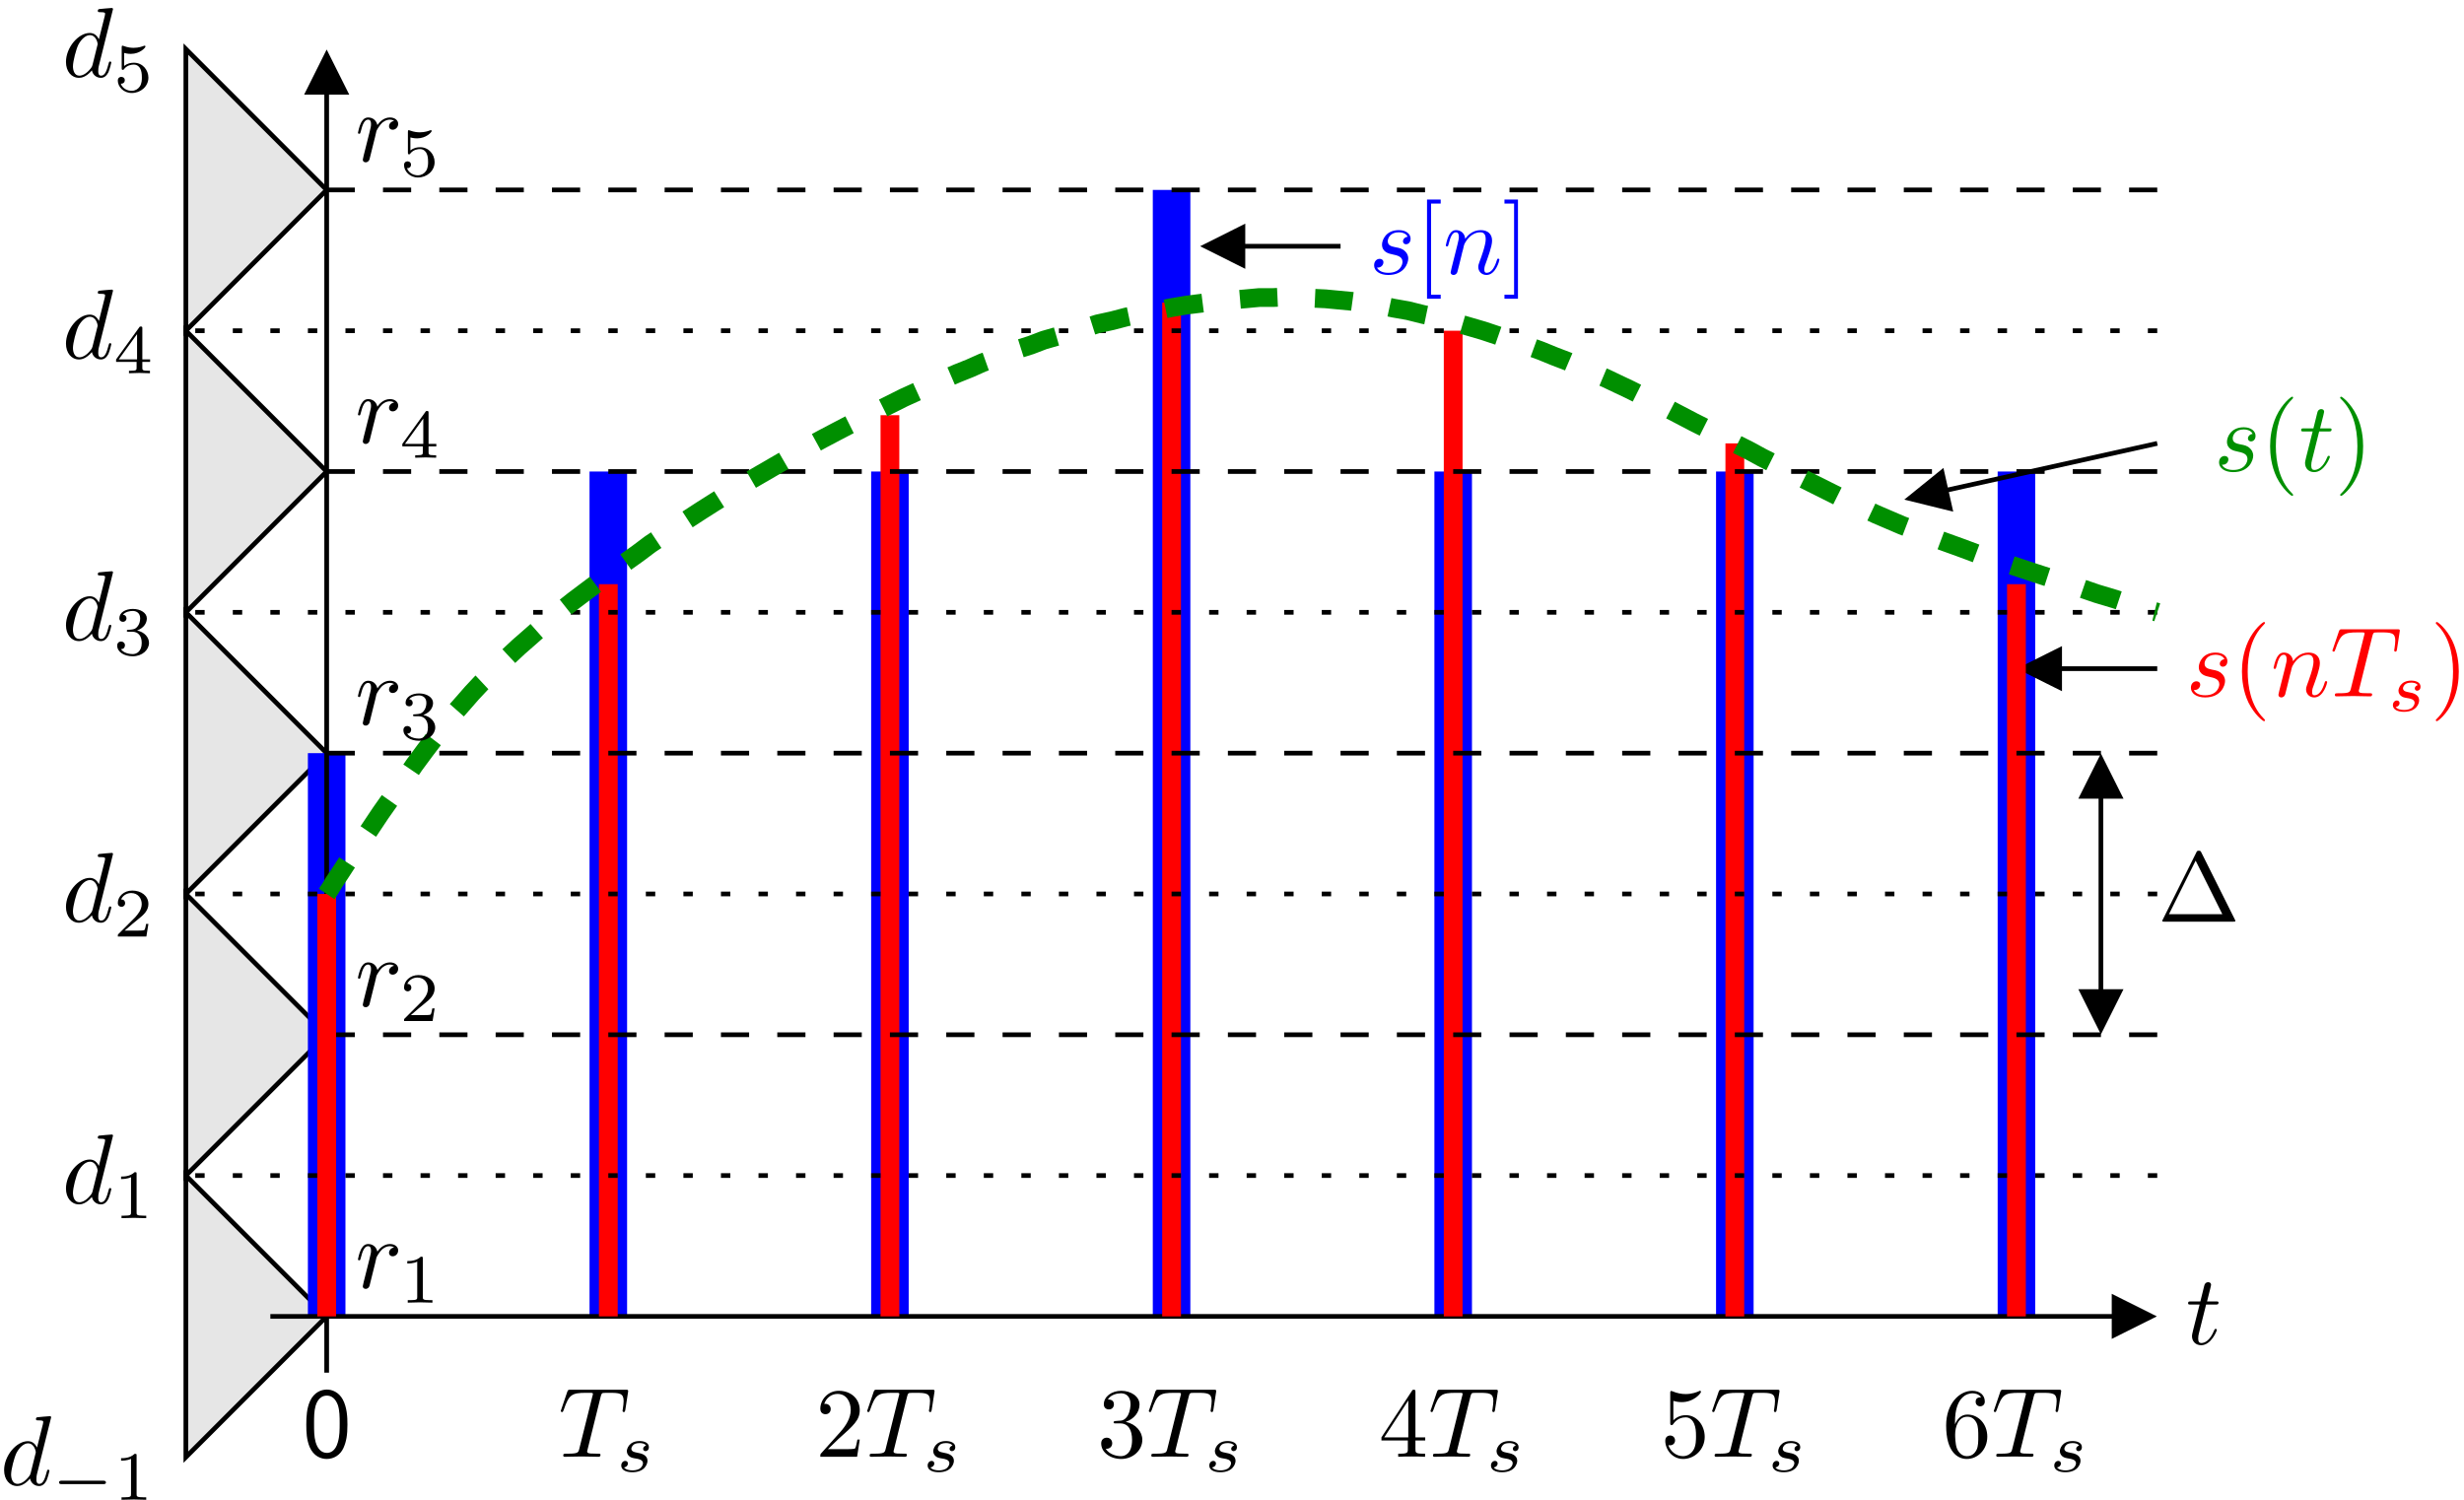 <?xml version="1.0" encoding="UTF-8"?>
<svg xmlns="http://www.w3.org/2000/svg" xmlns:xlink="http://www.w3.org/1999/xlink" width="248pt" height="151pt" viewBox="0 0 248 151" version="1.1">
<defs>
<g>
<symbol overflow="visible" id="glyph0-0">
<path style="stroke:none;" d=""/>
</symbol>
<symbol overflow="visible" id="glyph0-1">
<path style="stroke:none;" d="M 3.891 -3.734 C 3.625 -3.719 3.422 -3.5 3.422 -3.281 C 3.422 -3.141 3.516 -2.984 3.734 -2.984 C 3.953 -2.984 4.188 -3.156 4.188 -3.547 C 4.188 -4 3.766 -4.406 3 -4.406 C 1.688 -4.406 1.312 -3.391 1.312 -2.953 C 1.312 -2.172 2.047 -2.031 2.344 -1.969 C 2.859 -1.859 3.375 -1.75 3.375 -1.203 C 3.375 -0.953 3.156 -0.109 1.953 -0.109 C 1.812 -0.109 1.047 -0.109 0.812 -0.641 C 1.203 -0.594 1.453 -0.891 1.453 -1.172 C 1.453 -1.391 1.281 -1.516 1.078 -1.516 C 0.812 -1.516 0.516 -1.312 0.516 -0.859 C 0.516 -0.297 1.094 0.109 1.938 0.109 C 3.562 0.109 3.953 -1.094 3.953 -1.547 C 3.953 -1.906 3.766 -2.156 3.641 -2.266 C 3.375 -2.547 3.078 -2.609 2.641 -2.688 C 2.281 -2.766 1.891 -2.844 1.891 -3.297 C 1.891 -3.578 2.125 -4.188 3 -4.188 C 3.25 -4.188 3.75 -4.109 3.891 -3.734 Z M 3.891 -3.734 "/>
</symbol>
<symbol overflow="visible" id="glyph0-2">
<path style="stroke:none;" d="M 0.875 -0.594 C 0.844 -0.438 0.781 -0.203 0.781 -0.156 C 0.781 0.016 0.922 0.109 1.078 0.109 C 1.203 0.109 1.375 0.031 1.453 -0.172 C 1.453 -0.188 1.578 -0.656 1.641 -0.906 L 1.859 -1.797 C 1.906 -2.031 1.969 -2.25 2.031 -2.469 C 2.062 -2.641 2.141 -2.938 2.156 -2.969 C 2.297 -3.281 2.828 -4.188 3.781 -4.188 C 4.234 -4.188 4.312 -3.812 4.312 -3.484 C 4.312 -2.875 3.828 -1.594 3.672 -1.172 C 3.578 -0.938 3.562 -0.812 3.562 -0.703 C 3.562 -0.234 3.922 0.109 4.391 0.109 C 5.328 0.109 5.688 -1.344 5.688 -1.422 C 5.688 -1.531 5.609 -1.531 5.578 -1.531 C 5.469 -1.531 5.469 -1.5 5.422 -1.344 C 5.219 -0.672 4.891 -0.109 4.406 -0.109 C 4.234 -0.109 4.172 -0.203 4.172 -0.438 C 4.172 -0.688 4.25 -0.922 4.344 -1.141 C 4.531 -1.672 4.953 -2.766 4.953 -3.344 C 4.953 -4 4.531 -4.406 3.812 -4.406 C 2.906 -4.406 2.422 -3.766 2.25 -3.531 C 2.203 -4.094 1.797 -4.406 1.328 -4.406 C 0.875 -4.406 0.688 -4.016 0.594 -3.844 C 0.422 -3.5 0.297 -2.906 0.297 -2.875 C 0.297 -2.766 0.391 -2.766 0.406 -2.766 C 0.516 -2.766 0.516 -2.781 0.578 -3 C 0.75 -3.703 0.953 -4.188 1.312 -4.188 C 1.5 -4.188 1.609 -4.062 1.609 -3.734 C 1.609 -3.516 1.578 -3.406 1.453 -2.891 Z M 0.875 -0.594 "/>
</symbol>
<symbol overflow="visible" id="glyph0-3">
<path style="stroke:none;" d="M 4.25 -6.047 C 4.328 -6.328 4.359 -6.391 4.484 -6.422 C 4.578 -6.438 4.906 -6.438 5.109 -6.438 C 6.125 -6.438 6.562 -6.406 6.562 -5.625 C 6.562 -5.469 6.531 -5.078 6.484 -4.828 C 6.484 -4.781 6.453 -4.672 6.453 -4.641 C 6.453 -4.578 6.484 -4.5 6.578 -4.5 C 6.688 -4.5 6.703 -4.578 6.734 -4.734 L 7 -6.469 C 7.016 -6.516 7.016 -6.609 7.016 -6.641 C 7.016 -6.75 6.922 -6.75 6.75 -6.75 L 1.219 -6.75 C 0.984 -6.75 0.969 -6.734 0.891 -6.547 L 0.297 -4.797 C 0.297 -4.781 0.234 -4.641 0.234 -4.609 C 0.234 -4.562 0.297 -4.5 0.359 -4.5 C 0.453 -4.5 0.469 -4.562 0.531 -4.719 C 1.062 -6.266 1.328 -6.438 2.797 -6.438 L 3.188 -6.438 C 3.469 -6.438 3.469 -6.406 3.469 -6.312 C 3.469 -6.266 3.438 -6.141 3.422 -6.109 L 2.094 -0.781 C 2 -0.422 1.969 -0.312 0.906 -0.312 C 0.547 -0.312 0.484 -0.312 0.484 -0.125 C 0.484 0 0.594 0 0.656 0 C 0.922 0 1.203 -0.016 1.469 -0.016 C 1.75 -0.016 2.047 -0.031 2.328 -0.031 C 2.609 -0.031 2.875 -0.016 3.156 -0.016 C 3.438 -0.016 3.734 0 4.016 0 C 4.109 0 4.234 0 4.234 -0.203 C 4.234 -0.312 4.156 -0.312 3.891 -0.312 C 3.656 -0.312 3.516 -0.312 3.266 -0.328 C 2.969 -0.359 2.891 -0.391 2.891 -0.547 C 2.891 -0.562 2.891 -0.609 2.938 -0.75 Z M 4.25 -6.047 "/>
</symbol>
<symbol overflow="visible" id="glyph0-4">
<path style="stroke:none;" d="M 2.047 -3.984 L 2.984 -3.984 C 3.188 -3.984 3.297 -3.984 3.297 -4.188 C 3.297 -4.297 3.188 -4.297 3.016 -4.297 L 2.141 -4.297 C 2.5 -5.719 2.547 -5.906 2.547 -5.969 C 2.547 -6.141 2.422 -6.234 2.25 -6.234 C 2.219 -6.234 1.938 -6.234 1.859 -5.875 L 1.469 -4.297 L 0.531 -4.297 C 0.328 -4.297 0.234 -4.297 0.234 -4.109 C 0.234 -3.984 0.312 -3.984 0.516 -3.984 L 1.391 -3.984 C 0.672 -1.156 0.625 -0.984 0.625 -0.812 C 0.625 -0.266 1 0.109 1.547 0.109 C 2.562 0.109 3.125 -1.344 3.125 -1.422 C 3.125 -1.531 3.047 -1.531 3.016 -1.531 C 2.922 -1.531 2.906 -1.5 2.859 -1.391 C 2.438 -0.344 1.906 -0.109 1.562 -0.109 C 1.359 -0.109 1.25 -0.234 1.25 -0.562 C 1.25 -0.812 1.281 -0.875 1.312 -1.047 Z M 2.047 -3.984 "/>
</symbol>
<symbol overflow="visible" id="glyph0-5">
<path style="stroke:none;" d="M 5.141 -6.812 C 5.141 -6.812 5.141 -6.922 5.016 -6.922 C 4.859 -6.922 3.922 -6.828 3.75 -6.812 C 3.672 -6.797 3.609 -6.75 3.609 -6.625 C 3.609 -6.5 3.703 -6.5 3.844 -6.5 C 4.328 -6.5 4.344 -6.438 4.344 -6.328 L 4.312 -6.125 L 3.719 -3.766 C 3.531 -4.141 3.25 -4.406 2.797 -4.406 C 1.641 -4.406 0.406 -2.938 0.406 -1.484 C 0.406 -0.547 0.953 0.109 1.719 0.109 C 1.922 0.109 2.422 0.062 3.016 -0.641 C 3.094 -0.219 3.453 0.109 3.922 0.109 C 4.281 0.109 4.5 -0.125 4.672 -0.438 C 4.828 -0.797 4.969 -1.406 4.969 -1.422 C 4.969 -1.531 4.875 -1.531 4.844 -1.531 C 4.75 -1.531 4.734 -1.484 4.703 -1.344 C 4.531 -0.703 4.359 -0.109 3.953 -0.109 C 3.672 -0.109 3.656 -0.375 3.656 -0.562 C 3.656 -0.812 3.672 -0.875 3.703 -1.047 Z M 3.078 -1.188 C 3.016 -1 3.016 -0.984 2.875 -0.812 C 2.438 -0.266 2.031 -0.109 1.75 -0.109 C 1.25 -0.109 1.109 -0.656 1.109 -1.047 C 1.109 -1.547 1.422 -2.766 1.656 -3.234 C 1.969 -3.812 2.406 -4.188 2.812 -4.188 C 3.453 -4.188 3.594 -3.375 3.594 -3.312 C 3.594 -3.25 3.578 -3.188 3.562 -3.141 Z M 3.078 -1.188 "/>
</symbol>
<symbol overflow="visible" id="glyph0-6">
<path style="stroke:none;" d="M 0.875 -0.594 C 0.844 -0.438 0.781 -0.203 0.781 -0.156 C 0.781 0.016 0.922 0.109 1.078 0.109 C 1.203 0.109 1.375 0.031 1.453 -0.172 C 1.469 -0.203 1.797 -1.562 1.844 -1.75 C 1.922 -2.078 2.109 -2.766 2.156 -3.047 C 2.203 -3.172 2.484 -3.641 2.719 -3.859 C 2.797 -3.922 3.094 -4.188 3.516 -4.188 C 3.781 -4.188 3.922 -4.062 3.938 -4.062 C 3.641 -4.016 3.422 -3.781 3.422 -3.516 C 3.422 -3.359 3.531 -3.172 3.797 -3.172 C 4.062 -3.172 4.344 -3.406 4.344 -3.766 C 4.344 -4.109 4.031 -4.406 3.516 -4.406 C 2.875 -4.406 2.438 -3.922 2.25 -3.641 C 2.156 -4.094 1.797 -4.406 1.328 -4.406 C 0.875 -4.406 0.688 -4.016 0.594 -3.844 C 0.422 -3.5 0.297 -2.906 0.297 -2.875 C 0.297 -2.766 0.391 -2.766 0.406 -2.766 C 0.516 -2.766 0.516 -2.781 0.578 -3 C 0.75 -3.703 0.953 -4.188 1.312 -4.188 C 1.469 -4.188 1.609 -4.109 1.609 -3.734 C 1.609 -3.516 1.578 -3.406 1.453 -2.891 Z M 0.875 -0.594 "/>
</symbol>
<symbol overflow="visible" id="glyph1-0">
<path style="stroke:none;" d=""/>
</symbol>
<symbol overflow="visible" id="glyph1-1">
<path style="stroke:none;" d="M 3.297 2.391 C 3.297 2.359 3.297 2.344 3.125 2.172 C 1.891 0.922 1.562 -0.969 1.562 -2.5 C 1.562 -4.234 1.938 -5.969 3.172 -7.203 C 3.297 -7.328 3.297 -7.344 3.297 -7.375 C 3.297 -7.453 3.266 -7.484 3.203 -7.484 C 3.094 -7.484 2.203 -6.797 1.609 -5.531 C 1.109 -4.438 0.984 -3.328 0.984 -2.5 C 0.984 -1.719 1.094 -0.516 1.641 0.625 C 2.25 1.844 3.094 2.5 3.203 2.5 C 3.266 2.5 3.297 2.469 3.297 2.391 Z M 3.297 2.391 "/>
</symbol>
<symbol overflow="visible" id="glyph1-2">
<path style="stroke:none;" d="M 2.875 -2.5 C 2.875 -3.266 2.766 -4.469 2.219 -5.609 C 1.625 -6.828 0.766 -7.484 0.672 -7.484 C 0.609 -7.484 0.562 -7.438 0.562 -7.375 C 0.562 -7.344 0.562 -7.328 0.75 -7.141 C 1.734 -6.156 2.297 -4.578 2.297 -2.5 C 2.297 -0.781 1.938 0.969 0.703 2.219 C 0.562 2.344 0.562 2.359 0.562 2.391 C 0.562 2.453 0.609 2.5 0.672 2.5 C 0.766 2.5 1.672 1.812 2.25 0.547 C 2.766 -0.547 2.875 -1.656 2.875 -2.5 Z M 2.875 -2.5 "/>
</symbol>
<symbol overflow="visible" id="glyph1-3">
<path style="stroke:none;" d="M 1.266 -0.766 L 2.328 -1.797 C 3.875 -3.172 4.469 -3.703 4.469 -4.703 C 4.469 -5.844 3.578 -6.641 2.359 -6.641 C 1.234 -6.641 0.5 -5.719 0.5 -4.828 C 0.5 -4.281 1 -4.281 1.031 -4.281 C 1.203 -4.281 1.547 -4.391 1.547 -4.812 C 1.547 -5.062 1.359 -5.328 1.016 -5.328 C 0.938 -5.328 0.922 -5.328 0.891 -5.312 C 1.109 -5.969 1.656 -6.328 2.234 -6.328 C 3.141 -6.328 3.562 -5.516 3.562 -4.703 C 3.562 -3.906 3.078 -3.125 2.516 -2.5 L 0.609 -0.375 C 0.5 -0.266 0.5 -0.234 0.5 0 L 4.203 0 L 4.469 -1.734 L 4.234 -1.734 C 4.172 -1.438 4.109 -1 4 -0.844 C 3.938 -0.766 3.281 -0.766 3.062 -0.766 Z M 1.266 -0.766 "/>
</symbol>
<symbol overflow="visible" id="glyph1-4">
<path style="stroke:none;" d="M 2.891 -3.516 C 3.703 -3.781 4.281 -4.469 4.281 -5.266 C 4.281 -6.078 3.406 -6.641 2.453 -6.641 C 1.453 -6.641 0.688 -6.047 0.688 -5.281 C 0.688 -4.953 0.906 -4.766 1.203 -4.766 C 1.5 -4.766 1.703 -4.984 1.703 -5.281 C 1.703 -5.766 1.234 -5.766 1.094 -5.766 C 1.391 -6.266 2.047 -6.391 2.406 -6.391 C 2.828 -6.391 3.375 -6.172 3.375 -5.281 C 3.375 -5.156 3.344 -4.578 3.094 -4.141 C 2.797 -3.656 2.453 -3.625 2.203 -3.625 C 2.125 -3.609 1.891 -3.594 1.812 -3.594 C 1.734 -3.578 1.672 -3.562 1.672 -3.469 C 1.672 -3.359 1.734 -3.359 1.906 -3.359 L 2.344 -3.359 C 3.156 -3.359 3.531 -2.688 3.531 -1.703 C 3.531 -0.344 2.844 -0.062 2.406 -0.062 C 1.969 -0.062 1.219 -0.234 0.875 -0.812 C 1.219 -0.766 1.531 -0.984 1.531 -1.359 C 1.531 -1.719 1.266 -1.922 0.984 -1.922 C 0.734 -1.922 0.422 -1.781 0.422 -1.344 C 0.422 -0.438 1.344 0.219 2.438 0.219 C 3.656 0.219 4.562 -0.688 4.562 -1.703 C 4.562 -2.516 3.922 -3.297 2.891 -3.516 Z M 2.891 -3.516 "/>
</symbol>
<symbol overflow="visible" id="glyph1-5">
<path style="stroke:none;" d="M 2.938 -1.641 L 2.938 -0.781 C 2.938 -0.422 2.906 -0.312 2.172 -0.312 L 1.969 -0.312 L 1.969 0 C 2.375 -0.031 2.891 -0.031 3.312 -0.031 C 3.734 -0.031 4.25 -0.031 4.672 0 L 4.672 -0.312 L 4.453 -0.312 C 3.719 -0.312 3.703 -0.422 3.703 -0.781 L 3.703 -1.641 L 4.688 -1.641 L 4.688 -1.953 L 3.703 -1.953 L 3.703 -6.484 C 3.703 -6.688 3.703 -6.75 3.531 -6.75 C 3.453 -6.75 3.422 -6.75 3.344 -6.625 L 0.281 -1.953 L 0.281 -1.641 Z M 2.984 -1.953 L 0.562 -1.953 L 2.984 -5.672 Z M 2.984 -1.953 "/>
</symbol>
<symbol overflow="visible" id="glyph1-6">
<path style="stroke:none;" d="M 4.469 -2 C 4.469 -3.188 3.656 -4.188 2.578 -4.188 C 2.109 -4.188 1.672 -4.031 1.312 -3.672 L 1.312 -5.625 C 1.516 -5.562 1.844 -5.5 2.156 -5.5 C 3.391 -5.5 4.094 -6.406 4.094 -6.531 C 4.094 -6.594 4.062 -6.641 3.984 -6.641 C 3.984 -6.641 3.953 -6.641 3.906 -6.609 C 3.703 -6.516 3.219 -6.312 2.547 -6.312 C 2.156 -6.312 1.688 -6.391 1.219 -6.594 C 1.141 -6.625 1.125 -6.625 1.109 -6.625 C 1 -6.625 1 -6.547 1 -6.391 L 1 -3.438 C 1 -3.266 1 -3.188 1.141 -3.188 C 1.219 -3.188 1.234 -3.203 1.281 -3.266 C 1.391 -3.422 1.75 -3.969 2.562 -3.969 C 3.078 -3.969 3.328 -3.516 3.406 -3.328 C 3.562 -2.953 3.594 -2.578 3.594 -2.078 C 3.594 -1.719 3.594 -1.125 3.344 -0.703 C 3.109 -0.312 2.734 -0.062 2.281 -0.062 C 1.562 -0.062 0.984 -0.594 0.812 -1.172 C 0.844 -1.172 0.875 -1.156 0.984 -1.156 C 1.312 -1.156 1.484 -1.406 1.484 -1.641 C 1.484 -1.891 1.312 -2.141 0.984 -2.141 C 0.844 -2.141 0.5 -2.062 0.5 -1.609 C 0.5 -0.75 1.188 0.219 2.297 0.219 C 3.453 0.219 4.469 -0.734 4.469 -2 Z M 4.469 -2 "/>
</symbol>
<symbol overflow="visible" id="glyph1-7">
<path style="stroke:none;" d="M 1.312 -3.266 L 1.312 -3.516 C 1.312 -6.031 2.547 -6.391 3.062 -6.391 C 3.297 -6.391 3.719 -6.328 3.938 -5.984 C 3.781 -5.984 3.391 -5.984 3.391 -5.547 C 3.391 -5.234 3.625 -5.078 3.844 -5.078 C 4 -5.078 4.312 -5.172 4.312 -5.562 C 4.312 -6.156 3.875 -6.641 3.047 -6.641 C 1.766 -6.641 0.422 -5.359 0.422 -3.156 C 0.422 -0.484 1.578 0.219 2.5 0.219 C 3.609 0.219 4.562 -0.719 4.562 -2.031 C 4.562 -3.297 3.672 -4.25 2.562 -4.25 C 1.891 -4.25 1.516 -3.75 1.312 -3.266 Z M 2.5 -0.062 C 1.875 -0.062 1.578 -0.656 1.516 -0.812 C 1.328 -1.281 1.328 -2.078 1.328 -2.25 C 1.328 -3.031 1.656 -4.031 2.547 -4.031 C 2.719 -4.031 3.172 -4.031 3.484 -3.406 C 3.656 -3.047 3.656 -2.531 3.656 -2.047 C 3.656 -1.562 3.656 -1.062 3.484 -0.703 C 3.188 -0.109 2.734 -0.062 2.5 -0.062 Z M 2.5 -0.062 "/>
</symbol>
<symbol overflow="visible" id="glyph1-8">
<path style="stroke:none;" d="M 2.547 2.5 L 2.547 2.094 L 1.578 2.094 L 1.578 -7.078 L 2.547 -7.078 L 2.547 -7.484 L 1.172 -7.484 L 1.172 2.5 Z M 2.547 2.5 "/>
</symbol>
<symbol overflow="visible" id="glyph1-9">
<path style="stroke:none;" d="M 1.578 -7.484 L 0.219 -7.484 L 0.219 -7.078 L 1.188 -7.078 L 1.188 2.094 L 0.219 2.094 L 0.219 2.5 L 1.578 2.5 Z M 1.578 -7.484 "/>
</symbol>
<symbol overflow="visible" id="glyph1-10">
<path style="stroke:none;" d="M 4.406 -6.953 C 4.344 -7.094 4.312 -7.141 4.141 -7.141 C 3.984 -7.141 3.953 -7.094 3.891 -6.953 L 0.516 -0.203 C 0.469 -0.109 0.469 -0.094 0.469 -0.078 C 0.469 0 0.531 0 0.688 0 L 7.609 0 C 7.766 0 7.828 0 7.828 -0.078 C 7.828 -0.094 7.828 -0.109 7.781 -0.203 Z M 3.828 -6.141 L 6.516 -0.75 L 1.141 -0.75 Z M 3.828 -6.141 "/>
</symbol>
<symbol overflow="visible" id="glyph2-0">
<path style="stroke:none;" d=""/>
</symbol>
<symbol overflow="visible" id="glyph2-1">
<path style="stroke:none;" d="M 3 -2.625 C 2.828 -2.578 2.703 -2.438 2.703 -2.297 C 2.703 -2.125 2.844 -2.062 2.938 -2.062 C 3.016 -2.062 3.281 -2.109 3.281 -2.469 C 3.281 -2.922 2.781 -3.078 2.344 -3.078 C 1.266 -3.078 1.062 -2.266 1.062 -2.062 C 1.062 -1.797 1.219 -1.625 1.312 -1.547 C 1.484 -1.406 1.609 -1.375 2.094 -1.297 C 2.25 -1.266 2.688 -1.188 2.688 -0.844 C 2.688 -0.719 2.609 -0.453 2.328 -0.281 C 2.047 -0.125 1.703 -0.125 1.625 -0.125 C 1.344 -0.125 0.953 -0.188 0.781 -0.422 C 1.016 -0.453 1.172 -0.625 1.172 -0.812 C 1.172 -0.984 1.047 -1.078 0.906 -1.078 C 0.703 -1.078 0.5 -0.906 0.5 -0.609 C 0.5 -0.188 0.938 0.062 1.609 0.062 C 2.906 0.062 3.141 -0.812 3.141 -1.078 C 3.141 -1.719 2.438 -1.844 2.172 -1.891 C 2.109 -1.906 1.938 -1.938 1.891 -1.953 C 1.641 -2 1.516 -2.141 1.516 -2.297 C 1.516 -2.453 1.641 -2.641 1.797 -2.75 C 1.984 -2.859 2.219 -2.875 2.344 -2.875 C 2.484 -2.875 2.844 -2.859 3 -2.625 Z M 3 -2.625 "/>
</symbol>
<symbol overflow="visible" id="glyph3-0">
<path style="stroke:none;" d=""/>
</symbol>
<symbol overflow="visible" id="glyph3-1">
<path style="stroke:none;" d="M 4.562 -3.25 C 4.562 -4.031 4.516 -4.969 4.094 -5.766 C 3.688 -6.516 3 -6.766 2.5 -6.766 C 1.906 -6.766 1.203 -6.484 0.797 -5.609 C 0.469 -4.875 0.422 -4.047 0.422 -3.25 C 0.422 -2.469 0.453 -1.734 0.75 -1 C 1.156 -0.047 1.906 0.219 2.484 0.219 C 3.203 0.219 3.844 -0.188 4.156 -0.875 C 4.453 -1.531 4.562 -2.188 4.562 -3.25 Z M 2.5 -0.391 C 1.969 -0.391 1.562 -0.766 1.359 -1.484 C 1.203 -2.047 1.203 -2.594 1.203 -3.375 C 1.203 -4 1.203 -4.594 1.359 -5.141 C 1.422 -5.328 1.672 -6.156 2.484 -6.156 C 3.266 -6.156 3.516 -5.391 3.594 -5.219 C 3.781 -4.656 3.781 -3.984 3.781 -3.375 C 3.781 -2.719 3.781 -2.078 3.594 -1.453 C 3.344 -0.547 2.812 -0.391 2.5 -0.391 Z M 2.5 -0.391 "/>
</symbol>
<symbol overflow="visible" id="glyph4-0">
<path style="stroke:none;" d=""/>
</symbol>
<symbol overflow="visible" id="glyph4-1">
<path style="stroke:none;" d="M 3.516 -1.266 L 3.281 -1.266 C 3.266 -1.109 3.188 -0.703 3.094 -0.641 C 3.047 -0.594 2.516 -0.594 2.406 -0.594 L 1.125 -0.594 C 1.859 -1.234 2.109 -1.438 2.516 -1.766 C 3.031 -2.172 3.516 -2.609 3.516 -3.266 C 3.516 -4.109 2.781 -4.625 1.891 -4.625 C 1.031 -4.625 0.438 -4.016 0.438 -3.375 C 0.438 -3.031 0.734 -2.984 0.812 -2.984 C 0.969 -2.984 1.172 -3.109 1.172 -3.359 C 1.172 -3.484 1.125 -3.734 0.766 -3.734 C 0.984 -4.219 1.453 -4.375 1.781 -4.375 C 2.484 -4.375 2.844 -3.828 2.844 -3.266 C 2.844 -2.656 2.406 -2.188 2.188 -1.938 L 0.516 -0.266 C 0.438 -0.203 0.438 -0.188 0.438 0 L 3.312 0 Z M 3.516 -1.266 "/>
</symbol>
<symbol overflow="visible" id="glyph4-2">
<path style="stroke:none;" d="M 1.906 -2.328 C 2.453 -2.328 2.844 -1.953 2.844 -1.203 C 2.844 -0.344 2.328 -0.078 1.938 -0.078 C 1.656 -0.078 1.031 -0.156 0.75 -0.578 C 1.078 -0.578 1.156 -0.812 1.156 -0.969 C 1.156 -1.188 0.984 -1.344 0.766 -1.344 C 0.578 -1.344 0.375 -1.219 0.375 -0.938 C 0.375 -0.281 1.094 0.141 1.938 0.141 C 2.906 0.141 3.578 -0.516 3.578 -1.203 C 3.578 -1.75 3.141 -2.297 2.375 -2.453 C 3.094 -2.719 3.359 -3.234 3.359 -3.672 C 3.359 -4.219 2.734 -4.625 1.953 -4.625 C 1.188 -4.625 0.594 -4.25 0.594 -3.688 C 0.594 -3.453 0.75 -3.328 0.953 -3.328 C 1.172 -3.328 1.312 -3.484 1.312 -3.672 C 1.312 -3.875 1.172 -4.031 0.953 -4.047 C 1.203 -4.344 1.672 -4.422 1.938 -4.422 C 2.25 -4.422 2.688 -4.266 2.688 -3.672 C 2.688 -3.375 2.594 -3.047 2.406 -2.844 C 2.188 -2.578 1.984 -2.562 1.641 -2.531 C 1.469 -2.516 1.453 -2.516 1.422 -2.516 C 1.406 -2.516 1.344 -2.5 1.344 -2.422 C 1.344 -2.328 1.406 -2.328 1.531 -2.328 Z M 1.906 -2.328 "/>
</symbol>
<symbol overflow="visible" id="glyph4-3">
<path style="stroke:none;" d="M 3.688 -1.141 L 3.688 -1.391 L 2.906 -1.391 L 2.906 -4.5 C 2.906 -4.641 2.906 -4.703 2.766 -4.703 C 2.672 -4.703 2.641 -4.703 2.578 -4.594 L 0.266 -1.391 L 0.266 -1.141 L 2.328 -1.141 L 2.328 -0.578 C 2.328 -0.328 2.328 -0.25 1.75 -0.25 L 1.562 -0.25 L 1.562 0 C 1.922 -0.016 2.359 -0.031 2.609 -0.031 C 2.875 -0.031 3.312 -0.016 3.672 0 L 3.672 -0.25 L 3.484 -0.25 C 2.906 -0.25 2.906 -0.328 2.906 -0.578 L 2.906 -1.141 Z M 2.375 -3.938 L 2.375 -1.391 L 0.531 -1.391 Z M 2.375 -3.938 "/>
</symbol>
<symbol overflow="visible" id="glyph4-4">
<path style="stroke:none;" d="M 2.328 -4.438 C 2.328 -4.625 2.328 -4.625 2.125 -4.625 C 1.672 -4.188 1.047 -4.188 0.766 -4.188 L 0.766 -3.938 C 0.922 -3.938 1.391 -3.938 1.766 -4.125 L 1.766 -0.578 C 1.766 -0.344 1.766 -0.25 1.078 -0.25 L 0.812 -0.25 L 0.812 0 C 0.938 0 1.797 -0.031 2.047 -0.031 C 2.266 -0.031 3.141 0 3.297 0 L 3.297 -0.25 L 3.031 -0.25 C 2.328 -0.25 2.328 -0.344 2.328 -0.578 Z M 2.328 -4.438 "/>
</symbol>
<symbol overflow="visible" id="glyph4-5">
<path style="stroke:none;" d="M 1.078 -3.891 C 1.438 -3.797 1.641 -3.797 1.75 -3.797 C 2.672 -3.797 3.219 -4.422 3.219 -4.531 C 3.219 -4.609 3.172 -4.625 3.141 -4.625 C 3.125 -4.625 3.109 -4.625 3.078 -4.609 C 2.906 -4.547 2.547 -4.406 2.031 -4.406 C 1.828 -4.406 1.469 -4.422 1.016 -4.594 C 0.938 -4.625 0.922 -4.625 0.922 -4.625 C 0.828 -4.625 0.828 -4.547 0.828 -4.438 L 0.828 -2.391 C 0.828 -2.266 0.828 -2.188 0.938 -2.188 C 1 -2.188 1.016 -2.188 1.078 -2.281 C 1.375 -2.656 1.812 -2.719 2.047 -2.719 C 2.469 -2.719 2.656 -2.391 2.688 -2.328 C 2.812 -2.094 2.859 -1.828 2.859 -1.422 C 2.859 -1.219 2.859 -0.812 2.641 -0.5 C 2.469 -0.25 2.172 -0.078 1.828 -0.078 C 1.375 -0.078 0.906 -0.328 0.734 -0.797 C 1 -0.781 1.141 -0.953 1.141 -1.141 C 1.141 -1.438 0.875 -1.484 0.781 -1.484 C 0.781 -1.484 0.438 -1.484 0.438 -1.109 C 0.438 -0.484 1.016 0.141 1.844 0.141 C 2.734 0.141 3.516 -0.516 3.516 -1.406 C 3.516 -2.188 2.922 -2.906 2.062 -2.906 C 1.75 -2.906 1.391 -2.844 1.078 -2.578 Z M 1.078 -3.891 "/>
</symbol>
<symbol overflow="visible" id="glyph5-0">
<path style="stroke:none;" d=""/>
</symbol>
<symbol overflow="visible" id="glyph5-1">
<path style="stroke:none;" d="M 5.188 -1.578 C 5.297 -1.578 5.469 -1.578 5.469 -1.734 C 5.469 -1.922 5.297 -1.922 5.188 -1.922 L 1.031 -1.922 C 0.922 -1.922 0.75 -1.922 0.75 -1.75 C 0.75 -1.578 0.906 -1.578 1.031 -1.578 Z M 5.188 -1.578 "/>
</symbol>
</g>
<clipPath id="clip1">
  <path d="M 14.945 111 L 40 111 L 40 151 L 14.945 151 Z M 14.945 111 "/>
</clipPath>
<clipPath id="clip2">
  <path d="M 14.945 83 L 40 83 L 40 126 L 14.945 126 Z M 14.945 83 "/>
</clipPath>
<clipPath id="clip3">
  <path d="M 14.945 54 L 40 54 L 40 97 L 14.945 97 Z M 14.945 54 "/>
</clipPath>
<clipPath id="clip4">
  <path d="M 14.945 26 L 40 26 L 40 69 L 14.945 69 Z M 14.945 26 "/>
</clipPath>
<clipPath id="clip5">
  <path d="M 14.945 0 L 40 0 L 40 40 L 14.945 40 Z M 14.945 0 "/>
</clipPath>
<clipPath id="clip6">
  <path d="M 202 67 L 218 67 L 218 68 L 202 68 Z M 202 67 "/>
</clipPath>
<clipPath id="clip7">
  <path d="M 14.945 153.496 L 223.945 153.496 L 223.945 -1.504 L 14.945 -1.504 Z M 202.512 67.746 L 202.512 66.863 L 207.301 65.414 L 207.301 69.191 Z M 202.512 67.746 "/>
</clipPath>
<clipPath id="clip8">
  <path d="M 26 132 L 218 132 L 218 133 L 26 133 Z M 26 132 "/>
</clipPath>
<clipPath id="clip9">
  <path d="M 14.945 153.496 L 223.945 153.496 L 223.945 -1.504 L 14.945 -1.504 Z M 217.566 132.059 L 217.566 132.938 L 212.781 134.387 L 212.781 130.609 Z M 217.566 132.059 "/>
</clipPath>
<clipPath id="clip10">
  <path d="M 206 123 L 223.945 123 L 223.945 142 L 206 142 Z M 206 123 "/>
</clipPath>
<clipPath id="clip11">
  <path d="M 32 4 L 34 4 L 34 139 L 32 139 Z M 32 4 "/>
</clipPath>
<clipPath id="clip12">
  <path d="M 14.945 153.496 L 223.945 153.496 L 223.945 -1.504 L 14.945 -1.504 Z M 32.441 4.504 L 33.32 4.504 L 34.77 9.289 L 30.992 9.289 Z M 32.441 4.504 "/>
</clipPath>
<clipPath id="clip13">
  <path d="M 211 75 L 212 75 L 212 105 L 211 105 Z M 211 75 "/>
</clipPath>
<clipPath id="clip14">
  <path d="M 14.945 153.496 L 223.945 153.496 L 223.945 -1.504 L 14.945 -1.504 Z M 211.898 104.594 L 211.016 104.594 L 209.566 99.805 L 213.348 99.805 Z M 211.016 75.367 L 211.898 75.367 L 213.348 80.152 L 209.566 80.152 Z M 211.016 75.367 "/>
</clipPath>
<clipPath id="clip15">
  <path d="M 191 44 L 218 44 L 218 51 L 191 51 Z M 191 44 "/>
</clipPath>
<clipPath id="clip16">
  <path d="M 14.945 153.496 L 223.945 153.496 L 223.945 -1.504 L 14.945 -1.504 Z M 191.301 50.801 L 191.113 49.98 L 195.457 47.523 L 196.277 51.18 Z M 191.301 50.801 "/>
</clipPath>
<clipPath id="clip17">
  <path d="M 120 24 L 136 24 L 136 26 L 120 26 Z M 120 24 "/>
</clipPath>
<clipPath id="clip18">
  <path d="M 14.945 153.496 L 223.945 153.496 L 223.945 -1.504 L 14.945 -1.504 Z M 120.312 25.227 L 120.312 24.344 L 125.098 22.895 L 125.098 26.676 Z M 120.312 25.227 "/>
</clipPath>
</defs>
<g id="surface1">
<path style=" stroke:none;fill-rule:evenodd;fill:rgb(90.039%,90.039%,90.039%);fill-opacity:1;" d="M 18.707 118.324 L 32.879 132.5 L 18.707 146.672 "/>
<g clip-path="url(#clip1)" clip-rule="nonzero">
<path style="fill:none;stroke-width:4.724;stroke-linecap:butt;stroke-linejoin:miter;stroke:rgb(0%,0%,0%);stroke-opacity:1;stroke-miterlimit:10;" d="M 37.63 351.738 L 179.349 209.98 L 37.63 68.261 Z M 37.63 351.738 " transform="matrix(0.1,0,0,-0.1,14.944,153.498)"/>
</g>
<path style=" stroke:none;fill-rule:evenodd;fill:rgb(90.039%,90.039%,90.039%);fill-opacity:1;" d="M 18.707 89.98 L 32.879 104.152 L 18.707 118.324 "/>
<g clip-path="url(#clip2)" clip-rule="nonzero">
<path style="fill:none;stroke-width:4.724;stroke-linecap:butt;stroke-linejoin:miter;stroke:rgb(0%,0%,0%);stroke-opacity:1;stroke-miterlimit:10;" d="M 37.63 635.175 L 179.349 493.457 L 37.63 351.738 Z M 37.63 635.175 " transform="matrix(0.1,0,0,-0.1,14.944,153.498)"/>
</g>
<path style=" stroke:none;fill-rule:evenodd;fill:rgb(90.039%,90.039%,90.039%);fill-opacity:1;" d="M 18.707 61.633 L 32.879 75.809 L 18.707 89.98 "/>
<g clip-path="url(#clip3)" clip-rule="nonzero">
<path style="fill:none;stroke-width:4.724;stroke-linecap:butt;stroke-linejoin:miter;stroke:rgb(0%,0%,0%);stroke-opacity:1;stroke-miterlimit:10;" d="M 37.63 918.652 L 179.349 776.894 L 37.63 635.175 Z M 37.63 918.652 " transform="matrix(0.1,0,0,-0.1,14.944,153.498)"/>
</g>
<path style=" stroke:none;fill-rule:evenodd;fill:rgb(90.039%,90.039%,90.039%);fill-opacity:1;" d="M 18.707 33.289 L 32.879 47.461 L 18.707 61.633 "/>
<g clip-path="url(#clip4)" clip-rule="nonzero">
<path style="fill:none;stroke-width:4.724;stroke-linecap:butt;stroke-linejoin:miter;stroke:rgb(0%,0%,0%);stroke-opacity:1;stroke-miterlimit:10;" d="M 37.63 1202.089 L 179.349 1060.371 L 37.63 918.652 Z M 37.63 1202.089 " transform="matrix(0.1,0,0,-0.1,14.944,153.498)"/>
</g>
<path style=" stroke:none;fill-rule:evenodd;fill:rgb(90.039%,90.039%,90.039%);fill-opacity:1;" d="M 18.707 4.941 L 32.879 19.117 L 18.707 33.289 "/>
<g clip-path="url(#clip5)" clip-rule="nonzero">
<path style="fill:none;stroke-width:4.724;stroke-linecap:butt;stroke-linejoin:miter;stroke:rgb(0%,0%,0%);stroke-opacity:1;stroke-miterlimit:10;" d="M 37.63 1485.566 L 179.349 1343.808 L 37.63 1202.089 Z M 37.63 1485.566 " transform="matrix(0.1,0,0,-0.1,14.944,153.498)"/>
</g>
<path style="fill:none;stroke-width:37.794;stroke-linecap:butt;stroke-linejoin:miter;stroke:rgb(0%,0%,100%);stroke-opacity:1;stroke-miterlimit:10;" d="M 179.349 209.98 L 179.349 776.894 " transform="matrix(0.1,0,0,-0.1,14.944,153.498)"/>
<path style="fill:none;stroke-width:37.794;stroke-linecap:butt;stroke-linejoin:miter;stroke:rgb(0%,0%,100%);stroke-opacity:1;stroke-miterlimit:10;" d="M 462.826 209.98 L 462.826 1060.371 " transform="matrix(0.1,0,0,-0.1,14.944,153.498)"/>
<path style="fill:none;stroke-width:37.794;stroke-linecap:butt;stroke-linejoin:miter;stroke:rgb(0%,0%,100%);stroke-opacity:1;stroke-miterlimit:10;" d="M 746.263 209.98 L 746.263 1060.371 " transform="matrix(0.1,0,0,-0.1,14.944,153.498)"/>
<path style="fill:none;stroke-width:37.794;stroke-linecap:butt;stroke-linejoin:miter;stroke:rgb(0%,0%,100%);stroke-opacity:1;stroke-miterlimit:10;" d="M 1029.74 209.98 L 1029.74 1343.808 " transform="matrix(0.1,0,0,-0.1,14.944,153.498)"/>
<path style="fill:none;stroke-width:37.794;stroke-linecap:butt;stroke-linejoin:miter;stroke:rgb(0%,0%,100%);stroke-opacity:1;stroke-miterlimit:10;" d="M 1313.177 209.98 L 1313.177 1060.371 " transform="matrix(0.1,0,0,-0.1,14.944,153.498)"/>
<path style="fill:none;stroke-width:37.794;stroke-linecap:butt;stroke-linejoin:miter;stroke:rgb(0%,0%,100%);stroke-opacity:1;stroke-miterlimit:10;" d="M 1596.654 209.98 L 1596.654 1060.371 " transform="matrix(0.1,0,0,-0.1,14.944,153.498)"/>
<path style="fill:none;stroke-width:37.794;stroke-linecap:butt;stroke-linejoin:miter;stroke:rgb(0%,0%,100%);stroke-opacity:1;stroke-miterlimit:10;" d="M 1880.091 209.98 L 1880.091 1060.371 " transform="matrix(0.1,0,0,-0.1,14.944,153.498)"/>
<g clip-path="url(#clip6)" clip-rule="nonzero">
<g clip-path="url(#clip7)" clip-rule="evenodd">
<path style="fill:none;stroke-width:4.724;stroke-linecap:butt;stroke-linejoin:bevel;stroke:rgb(0%,0%,0%);stroke-opacity:1;stroke-miterlimit:10;" d="M 2021.81 861.933 L 1880.091 861.933 " transform="matrix(0.1,0,0,-0.1,14.944,153.498)"/>
</g>
</g>
<path style="fill-rule:evenodd;fill:rgb(0%,0%,0%);fill-opacity:1;stroke-width:4.724;stroke-linecap:butt;stroke-linejoin:miter;stroke:rgb(0%,0%,0%);stroke-opacity:1;stroke-miterlimit:10;" d="M 1923.568 880.839 L 1885.755 861.933 L 1923.568 843.066 Z M 1923.568 880.839 " transform="matrix(0.1,0,0,-0.1,14.944,153.498)"/>
<g clip-path="url(#clip8)" clip-rule="nonzero">
<g clip-path="url(#clip9)" clip-rule="evenodd">
<path style="fill:none;stroke-width:4.724;stroke-linecap:butt;stroke-linejoin:miter;stroke:rgb(0%,0%,0%);stroke-opacity:1;stroke-miterlimit:10;" d="M 122.669 209.98 L 2021.81 209.98 " transform="matrix(0.1,0,0,-0.1,14.944,153.498)"/>
</g>
</g>
<path style=" stroke:none;fill-rule:evenodd;fill:rgb(0%,0%,0%);fill-opacity:1;" d="M 212.781 134.387 L 216.559 132.5 L 212.781 130.609 Z M 212.781 134.387 "/>
<g clip-path="url(#clip10)" clip-rule="nonzero">
<path style="fill:none;stroke-width:4.724;stroke-linecap:butt;stroke-linejoin:miter;stroke:rgb(0%,0%,0%);stroke-opacity:1;stroke-miterlimit:10;" d="M 1978.372 191.113 L 2016.146 209.98 L 1978.372 228.886 Z M 1978.372 191.113 " transform="matrix(0.1,0,0,-0.1,14.944,153.498)"/>
</g>
<path style="fill:none;stroke-width:18.897;stroke-linecap:butt;stroke-linejoin:miter;stroke:rgb(100%,0%,0%);stroke-opacity:1;stroke-miterlimit:10;" d="M 462.826 209.98 L 462.826 946.972 " transform="matrix(0.1,0,0,-0.1,14.944,153.498)"/>
<path style="fill:none;stroke-width:18.897;stroke-linecap:butt;stroke-linejoin:miter;stroke:rgb(100%,0%,0%);stroke-opacity:1;stroke-miterlimit:10;" d="M 746.263 209.98 L 746.263 1117.05 " transform="matrix(0.1,0,0,-0.1,14.944,153.498)"/>
<path style="fill:none;stroke-width:18.897;stroke-linecap:butt;stroke-linejoin:miter;stroke:rgb(100%,0%,0%);stroke-opacity:1;stroke-miterlimit:10;" d="M 1029.74 209.98 L 1029.74 1230.449 " transform="matrix(0.1,0,0,-0.1,14.944,153.498)"/>
<path style="fill:none;stroke-width:18.897;stroke-linecap:butt;stroke-linejoin:miter;stroke:rgb(100%,0%,0%);stroke-opacity:1;stroke-miterlimit:10;" d="M 1313.177 209.98 L 1313.177 1202.089 " transform="matrix(0.1,0,0,-0.1,14.944,153.498)"/>
<path style="fill:none;stroke-width:18.897;stroke-linecap:butt;stroke-linejoin:miter;stroke:rgb(100%,0%,0%);stroke-opacity:1;stroke-miterlimit:10;" d="M 1596.654 209.98 L 1596.654 1088.691 " transform="matrix(0.1,0,0,-0.1,14.944,153.498)"/>
<path style="fill:none;stroke-width:18.897;stroke-linecap:butt;stroke-linejoin:miter;stroke:rgb(100%,0%,0%);stroke-opacity:1;stroke-miterlimit:10;" d="M 1880.091 209.98 L 1880.091 946.972 " transform="matrix(0.1,0,0,-0.1,14.944,153.498)"/>
<g clip-path="url(#clip11)" clip-rule="nonzero">
<g clip-path="url(#clip12)" clip-rule="evenodd">
<path style="fill:none;stroke-width:4.724;stroke-linecap:butt;stroke-linejoin:miter;stroke:rgb(0%,0%,0%);stroke-opacity:1;stroke-miterlimit:10;" d="M 179.349 153.3 L 179.349 1485.566 " transform="matrix(0.1,0,0,-0.1,14.944,153.498)"/>
</g>
</g>
<path style="fill-rule:evenodd;fill:rgb(0%,0%,0%);fill-opacity:1;stroke-width:4.724;stroke-linecap:butt;stroke-linejoin:miter;stroke:rgb(0%,0%,0%);stroke-opacity:1;stroke-miterlimit:10;" d="M 198.255 1442.089 L 179.349 1479.863 L 160.482 1442.089 Z M 198.255 1442.089 " transform="matrix(0.1,0,0,-0.1,14.944,153.498)"/>
<path style="fill:none;stroke-width:4.724;stroke-linecap:butt;stroke-linejoin:miter;stroke:rgb(0%,0%,0%);stroke-opacity:1;stroke-dasharray:28.346;stroke-miterlimit:10;" d="M 179.349 493.457 L 2021.81 493.457 " transform="matrix(0.1,0,0,-0.1,14.944,153.498)"/>
<path style="fill:none;stroke-width:4.724;stroke-linecap:butt;stroke-linejoin:miter;stroke:rgb(0%,0%,0%);stroke-opacity:1;stroke-dasharray:28.346;stroke-miterlimit:10;" d="M 179.349 776.894 L 2021.81 776.894 " transform="matrix(0.1,0,0,-0.1,14.944,153.498)"/>
<path style="fill:none;stroke-width:4.724;stroke-linecap:butt;stroke-linejoin:miter;stroke:rgb(0%,0%,0%);stroke-opacity:1;stroke-dasharray:28.346;stroke-miterlimit:10;" d="M 179.349 1060.371 L 2021.81 1060.371 " transform="matrix(0.1,0,0,-0.1,14.944,153.498)"/>
<path style="fill:none;stroke-width:18.897;stroke-linecap:butt;stroke-linejoin:miter;stroke:rgb(100%,0%,0%);stroke-opacity:1;stroke-miterlimit:10;" d="M 179.349 209.98 L 179.349 635.175 " transform="matrix(0.1,0,0,-0.1,14.944,153.498)"/>
<g clip-path="url(#clip13)" clip-rule="nonzero">
<g clip-path="url(#clip14)" clip-rule="evenodd">
<path style="fill:none;stroke-width:4.724;stroke-linecap:butt;stroke-linejoin:miter;stroke:rgb(0%,0%,0%);stroke-opacity:1;stroke-miterlimit:10;" d="M 1965.13 776.894 L 1965.13 493.457 " transform="matrix(0.1,0,0,-0.1,14.944,153.498)"/>
</g>
</g>
<path style="fill-rule:evenodd;fill:rgb(0%,0%,0%);fill-opacity:1;stroke-width:4.724;stroke-linecap:butt;stroke-linejoin:miter;stroke:rgb(0%,0%,0%);stroke-opacity:1;stroke-miterlimit:10;" d="M 1984.037 733.457 L 1965.13 771.23 L 1946.224 733.457 Z M 1984.037 733.457 " transform="matrix(0.1,0,0,-0.1,14.944,153.498)"/>
<path style="fill-rule:evenodd;fill:rgb(0%,0%,0%);fill-opacity:1;stroke-width:4.724;stroke-linecap:butt;stroke-linejoin:miter;stroke:rgb(0%,0%,0%);stroke-opacity:1;stroke-miterlimit:10;" d="M 1946.224 536.933 L 1965.13 499.121 L 1984.037 536.933 Z M 1946.224 536.933 " transform="matrix(0.1,0,0,-0.1,14.944,153.498)"/>
<path style="fill:none;stroke-width:4.724;stroke-linecap:butt;stroke-linejoin:miter;stroke:rgb(0%,0%,0%);stroke-opacity:1;stroke-dasharray:9.448,28.346;stroke-dashoffset:28.346;stroke-miterlimit:10;" d="M 37.63 1202.089 L 2021.81 1202.089 " transform="matrix(0.1,0,0,-0.1,14.944,153.498)"/>
<path style="fill:none;stroke-width:4.724;stroke-linecap:butt;stroke-linejoin:miter;stroke:rgb(0%,0%,0%);stroke-opacity:1;stroke-dasharray:9.448,28.346;stroke-dashoffset:28.346;stroke-miterlimit:10;" d="M 37.63 918.652 L 2021.81 918.652 " transform="matrix(0.1,0,0,-0.1,14.944,153.498)"/>
<path style="fill:none;stroke-width:4.724;stroke-linecap:butt;stroke-linejoin:miter;stroke:rgb(0%,0%,0%);stroke-opacity:1;stroke-dasharray:9.448,28.346;stroke-dashoffset:28.346;stroke-miterlimit:10;" d="M 37.63 635.175 L 2021.81 635.175 " transform="matrix(0.1,0,0,-0.1,14.944,153.498)"/>
<path style="fill:none;stroke-width:4.724;stroke-linecap:butt;stroke-linejoin:miter;stroke:rgb(0%,0%,0%);stroke-opacity:1;stroke-dasharray:9.448,28.346;stroke-dashoffset:28.346;stroke-miterlimit:10;" d="M 37.63 351.738 L 2021.81 351.738 " transform="matrix(0.1,0,0,-0.1,14.944,153.498)"/>
<path style="fill:none;stroke-width:4.724;stroke-linecap:butt;stroke-linejoin:miter;stroke:rgb(0%,0%,0%);stroke-opacity:1;stroke-dasharray:28.346;stroke-miterlimit:10;" d="M 179.349 1343.808 L 2021.81 1343.808 " transform="matrix(0.1,0,0,-0.1,14.944,153.498)"/>
<g clip-path="url(#clip15)" clip-rule="nonzero">
<g clip-path="url(#clip16)" clip-rule="evenodd">
<path style="fill:none;stroke-width:4.724;stroke-linecap:butt;stroke-linejoin:bevel;stroke:rgb(0%,0%,0%);stroke-opacity:1;stroke-miterlimit:10;" d="M 2021.81 1088.691 L 1766.693 1032.011 " transform="matrix(0.1,0,0,-0.1,14.944,153.498)"/>
</g>
</g>
<path style="fill-rule:evenodd;fill:rgb(0%,0%,0%);fill-opacity:1;stroke-width:4.724;stroke-linecap:butt;stroke-linejoin:miter;stroke:rgb(0%,0%,0%);stroke-opacity:1;stroke-miterlimit:10;" d="M 1805.13 1059.746 L 1772.396 1033.261 L 1813.333 1023.183 Z M 1805.13 1059.746 " transform="matrix(0.1,0,0,-0.1,14.944,153.498)"/>
<path style="fill:none;stroke-width:18.897;stroke-linecap:butt;stroke-linejoin:bevel;stroke:rgb(0%,56.055%,0%);stroke-opacity:1;stroke-dasharray:37.794;stroke-miterlimit:10;" d="M 179.349 635.175 L 180.638 637.089 L 183.138 640.839 L 186.927 647.168 L 193.216 656.582 L 201.419 669.199 L 211.498 683.691 L 222.201 699.433 L 233.529 716.425 L 245.521 733.457 L 256.849 749.199 L 267.552 764.941 L 278.255 779.433 L 288.333 792.675 L 307.24 816.582 L 316.693 827.285 L 325.482 837.363 L 334.935 847.441 L 345.013 856.894 L 353.841 866.347 L 372.748 884.003 L 382.826 892.793 L 393.529 902.246 L 404.857 911.699 L 416.224 921.152 L 428.177 930.605 L 440.755 940.058 L 453.373 949.511 L 465.951 958.964 L 479.193 968.418 L 492.435 977.832 L 505.013 987.285 L 531.497 1004.941 L 544.076 1013.105 L 556.693 1021.308 L 568.646 1028.886 L 580.599 1036.425 L 592.591 1043.964 L 604.544 1050.918 L 616.497 1057.832 L 628.49 1064.785 L 640.443 1071.699 L 653.06 1079.277 L 665.638 1086.191 L 678.255 1093.105 L 691.458 1100.058 L 704.701 1106.972 L 718.568 1113.886 L 732.435 1120.839 L 746.263 1127.753 L 760.13 1134.707 L 787.865 1147.285 L 801.068 1153.574 L 814.31 1159.277 L 826.888 1164.316 L 839.505 1169.941 L 852.083 1174.394 L 864.076 1179.394 L 876.029 1183.808 L 888.021 1187.597 L 901.224 1192.636 L 914.466 1196.425 L 927.669 1200.839 L 941.537 1204.628 L 955.404 1209.003 L 969.896 1212.168 L 984.388 1215.957 L 999.505 1219.082 L 1014.622 1222.246 L 1029.74 1225.371 L 1044.857 1227.91 L 1059.974 1229.785 L 1075.091 1231.699 L 1104.076 1234.199 L 1117.904 1235.488 L 1131.771 1235.488 L 1145.013 1236.113 L 1158.216 1235.488 L 1171.458 1234.824 L 1184.701 1234.199 L 1197.904 1232.949 L 1211.146 1231.699 L 1225.013 1229.785 L 1238.841 1227.91 L 1253.333 1224.785 L 1267.826 1222.246 L 1282.943 1218.457 L 1298.06 1215.332 L 1343.412 1202.089 L 1358.529 1197.05 L 1387.513 1186.972 L 1401.38 1181.933 L 1415.247 1176.269 L 1428.451 1171.23 L 1441.693 1165.566 L 1454.896 1159.277 L 1466.888 1154.238 L 1478.841 1148.535 L 1490.833 1142.871 L 1503.412 1136.582 L 1516.029 1130.293 L 1528.607 1123.964 L 1541.849 1117.05 L 1555.052 1110.136 L 1568.919 1103.183 L 1582.787 1095.644 L 1596.654 1088.691 L 1610.482 1081.777 L 1624.349 1074.238 L 1638.216 1067.285 L 1651.458 1060.371 L 1664.662 1053.418 L 1677.279 1047.128 L 1689.857 1040.839 L 1702.474 1034.55 L 1714.427 1028.886 L 1726.419 1023.183 L 1738.372 1017.519 L 1751.576 1011.855 L 1764.818 1006.191 L 1778.06 1001.152 L 1791.927 995.488 L 1807.044 989.824 L 1822.787 984.16 L 1839.779 977.832 L 1858.06 971.543 L 1877.552 965.253 L 1898.372 958.339 L 1919.779 951.386 L 1940.56 944.472 L 1960.716 937.519 L 1979.622 931.855 L 1994.74 926.816 L 2006.693 923.027 L 2014.896 920.527 L 2019.935 919.277 L 2021.81 918.652 " transform="matrix(0.1,0,0,-0.1,14.944,153.498)"/>
<g clip-path="url(#clip17)" clip-rule="nonzero">
<g clip-path="url(#clip18)" clip-rule="evenodd">
<path style="fill:none;stroke-width:4.724;stroke-linecap:butt;stroke-linejoin:bevel;stroke:rgb(0%,0%,0%);stroke-opacity:1;stroke-miterlimit:10;" d="M 1199.818 1287.128 L 1058.06 1287.128 " transform="matrix(0.1,0,0,-0.1,14.944,153.498)"/>
</g>
</g>
<path style="fill-rule:evenodd;fill:rgb(0%,0%,0%);fill-opacity:1;stroke-width:4.724;stroke-linecap:butt;stroke-linejoin:miter;stroke:rgb(0%,0%,0%);stroke-opacity:1;stroke-miterlimit:10;" d="M 1101.537 1306.035 L 1063.763 1287.128 L 1101.537 1268.222 Z M 1101.537 1306.035 " transform="matrix(0.1,0,0,-0.1,14.944,153.498)"/>
<g style="fill:rgb(100%,0%,0%);fill-opacity:1;">
  <use xlink:href="#glyph0-1" x="219.997" y="70.091"/>
</g>
<g style="fill:rgb(100%,0%,0%);fill-opacity:1;">
  <use xlink:href="#glyph1-1" x="224.667" y="70.091"/>
</g>
<g style="fill:rgb(100%,0%,0%);fill-opacity:1;">
  <use xlink:href="#glyph0-2" x="228.541" y="70.091"/>
  <use xlink:href="#glyph0-3" x="234.521" y="70.091"/>
</g>
<g style="fill:rgb(100%,0%,0%);fill-opacity:1;">
  <use xlink:href="#glyph2-1" x="240.343" y="71.586"/>
</g>
<g style="fill:rgb(100%,0%,0%);fill-opacity:1;">
  <use xlink:href="#glyph1-2" x="244.601" y="70.091"/>
</g>
<g style="fill:rgb(0%,0%,0%);fill-opacity:1;">
  <use xlink:href="#glyph0-4" x="219.997" y="135.292"/>
</g>
<g style="fill:rgb(0%,56%,0%);fill-opacity:1;">
  <use xlink:href="#glyph0-1" x="222.831" y="47.413"/>
</g>
<g style="fill:rgb(0%,56%,0%);fill-opacity:1;">
  <use xlink:href="#glyph1-1" x="227.501" y="47.413"/>
</g>
<g style="fill:rgb(0%,56%,0%);fill-opacity:1;">
  <use xlink:href="#glyph0-4" x="231.376" y="47.413"/>
</g>
<g style="fill:rgb(0%,56%,0%);fill-opacity:1;">
  <use xlink:href="#glyph1-2" x="234.973" y="47.413"/>
</g>
<g style="fill:rgb(0%,0%,0%);fill-opacity:1;">
  <use xlink:href="#glyph3-1" x="30.407" y="146.632"/>
</g>
<g style="fill:rgb(0%,0%,0%);fill-opacity:1;">
  <use xlink:href="#glyph0-3" x="56.206" y="146.632"/>
</g>
<g style="fill:rgb(0%,0%,0%);fill-opacity:1;">
  <use xlink:href="#glyph2-1" x="62.028" y="148.126"/>
</g>
<g style="fill:rgb(0%,0%,0%);fill-opacity:1;">
  <use xlink:href="#glyph1-3" x="82.064" y="146.632"/>
</g>
<g style="fill:rgb(0%,0%,0%);fill-opacity:1;">
  <use xlink:href="#glyph0-3" x="87.045" y="146.632"/>
</g>
<g style="fill:rgb(0%,0%,0%);fill-opacity:1;">
  <use xlink:href="#glyph2-1" x="92.867" y="148.126"/>
</g>
<g style="fill:rgb(0%,0%,0%);fill-opacity:1;">
  <use xlink:href="#glyph1-4" x="110.412" y="146.632"/>
</g>
<g style="fill:rgb(0%,0%,0%);fill-opacity:1;">
  <use xlink:href="#glyph0-3" x="115.393" y="146.632"/>
</g>
<g style="fill:rgb(0%,0%,0%);fill-opacity:1;">
  <use xlink:href="#glyph2-1" x="121.215" y="148.126"/>
</g>
<g style="fill:rgb(0%,0%,0%);fill-opacity:1;">
  <use xlink:href="#glyph1-5" x="138.76" y="146.632"/>
</g>
<g style="fill:rgb(0%,0%,0%);fill-opacity:1;">
  <use xlink:href="#glyph0-3" x="143.742" y="146.632"/>
</g>
<g style="fill:rgb(0%,0%,0%);fill-opacity:1;">
  <use xlink:href="#glyph2-1" x="149.564" y="148.126"/>
</g>
<g style="fill:rgb(0%,0%,0%);fill-opacity:1;">
  <use xlink:href="#glyph1-6" x="167.109" y="146.632"/>
</g>
<g style="fill:rgb(0%,0%,0%);fill-opacity:1;">
  <use xlink:href="#glyph0-3" x="172.09" y="146.632"/>
</g>
<g style="fill:rgb(0%,0%,0%);fill-opacity:1;">
  <use xlink:href="#glyph2-1" x="177.912" y="148.126"/>
</g>
<g style="fill:rgb(0%,0%,0%);fill-opacity:1;">
  <use xlink:href="#glyph1-7" x="195.457" y="146.632"/>
</g>
<g style="fill:rgb(0%,0%,0%);fill-opacity:1;">
  <use xlink:href="#glyph0-3" x="200.438" y="146.632"/>
</g>
<g style="fill:rgb(0%,0%,0%);fill-opacity:1;">
  <use xlink:href="#glyph2-1" x="206.26" y="148.126"/>
</g>
<g style="fill:rgb(0%,0%,0%);fill-opacity:1;">
  <use xlink:href="#glyph0-5" x="6.234" y="92.77"/>
</g>
<g style="fill:rgb(0%,0%,0%);fill-opacity:1;">
  <use xlink:href="#glyph4-1" x="11.42" y="94.264"/>
</g>
<g style="fill:rgb(0%,0%,0%);fill-opacity:1;">
  <use xlink:href="#glyph0-5" x="6.234" y="64.422"/>
</g>
<g style="fill:rgb(0%,0%,0%);fill-opacity:1;">
  <use xlink:href="#glyph4-2" x="11.42" y="65.916"/>
</g>
<g style="fill:rgb(0%,0%,0%);fill-opacity:1;">
  <use xlink:href="#glyph0-5" x="6.234" y="36.073"/>
</g>
<g style="fill:rgb(0%,0%,0%);fill-opacity:1;">
  <use xlink:href="#glyph4-3" x="11.42" y="37.568"/>
</g>
<g style="fill:rgb(0%,0%,0%);fill-opacity:1;">
  <use xlink:href="#glyph0-5" x="6.234" y="121.118"/>
</g>
<g style="fill:rgb(0%,0%,0%);fill-opacity:1;">
  <use xlink:href="#glyph4-4" x="11.42" y="122.613"/>
</g>
<g style="fill:rgb(0%,0%,0%);fill-opacity:1;">
  <use xlink:href="#glyph0-6" x="35.733" y="129.623"/>
</g>
<g style="fill:rgb(0%,0%,0%);fill-opacity:1;">
  <use xlink:href="#glyph4-4" x="40.228" y="131.117"/>
</g>
<g style="fill:rgb(0%,0%,0%);fill-opacity:1;">
  <use xlink:href="#glyph0-6" x="35.733" y="101.275"/>
</g>
<g style="fill:rgb(0%,0%,0%);fill-opacity:1;">
  <use xlink:href="#glyph4-1" x="40.228" y="102.769"/>
</g>
<g style="fill:rgb(0%,0%,0%);fill-opacity:1;">
  <use xlink:href="#glyph0-6" x="35.733" y="72.926"/>
</g>
<g style="fill:rgb(0%,0%,0%);fill-opacity:1;">
  <use xlink:href="#glyph4-2" x="40.228" y="74.421"/>
</g>
<g style="fill:rgb(0%,0%,0%);fill-opacity:1;">
  <use xlink:href="#glyph0-6" x="35.733" y="44.578"/>
</g>
<g style="fill:rgb(0%,0%,0%);fill-opacity:1;">
  <use xlink:href="#glyph4-3" x="40.228" y="46.072"/>
</g>
<g style="fill:rgb(0%,0%,0%);fill-opacity:1;">
  <use xlink:href="#glyph0-6" x="35.733" y="16.23"/>
</g>
<g style="fill:rgb(0%,0%,0%);fill-opacity:1;">
  <use xlink:href="#glyph4-5" x="40.228" y="17.724"/>
</g>
<g style="fill:rgb(0%,0%,0%);fill-opacity:1;">
  <use xlink:href="#glyph0-5" x="6.234" y="7.725"/>
</g>
<g style="fill:rgb(0%,0%,0%);fill-opacity:1;">
  <use xlink:href="#glyph4-5" x="11.42" y="9.22"/>
</g>
<g style="fill:rgb(0%,0%,0%);fill-opacity:1;">
  <use xlink:href="#glyph0-5" x="0.008" y="149.467"/>
</g>
<g style="fill:rgb(0%,0%,0%);fill-opacity:1;">
  <use xlink:href="#glyph5-1" x="5.193" y="150.961"/>
</g>
<g style="fill:rgb(0%,0%,0%);fill-opacity:1;">
  <use xlink:href="#glyph4-4" x="11.42" y="150.961"/>
</g>
<g style="fill:rgb(0%,0%,100%);fill-opacity:1;">
  <use xlink:href="#glyph0-1" x="137.787" y="27.569"/>
</g>
<g style="fill:rgb(0%,0%,100%);fill-opacity:1;">
  <use xlink:href="#glyph1-8" x="142.457" y="27.569"/>
</g>
<g style="fill:rgb(0%,0%,100%);fill-opacity:1;">
  <use xlink:href="#glyph0-2" x="145.224" y="27.569"/>
</g>
<g style="fill:rgb(0%,0%,100%);fill-opacity:1;">
  <use xlink:href="#glyph1-9" x="151.204" y="27.569"/>
</g>
<g style="fill:rgb(0%,0%,0%);fill-opacity:1;">
  <use xlink:href="#glyph1-10" x="217.162" y="92.77"/>
</g>
</g>
</svg>

